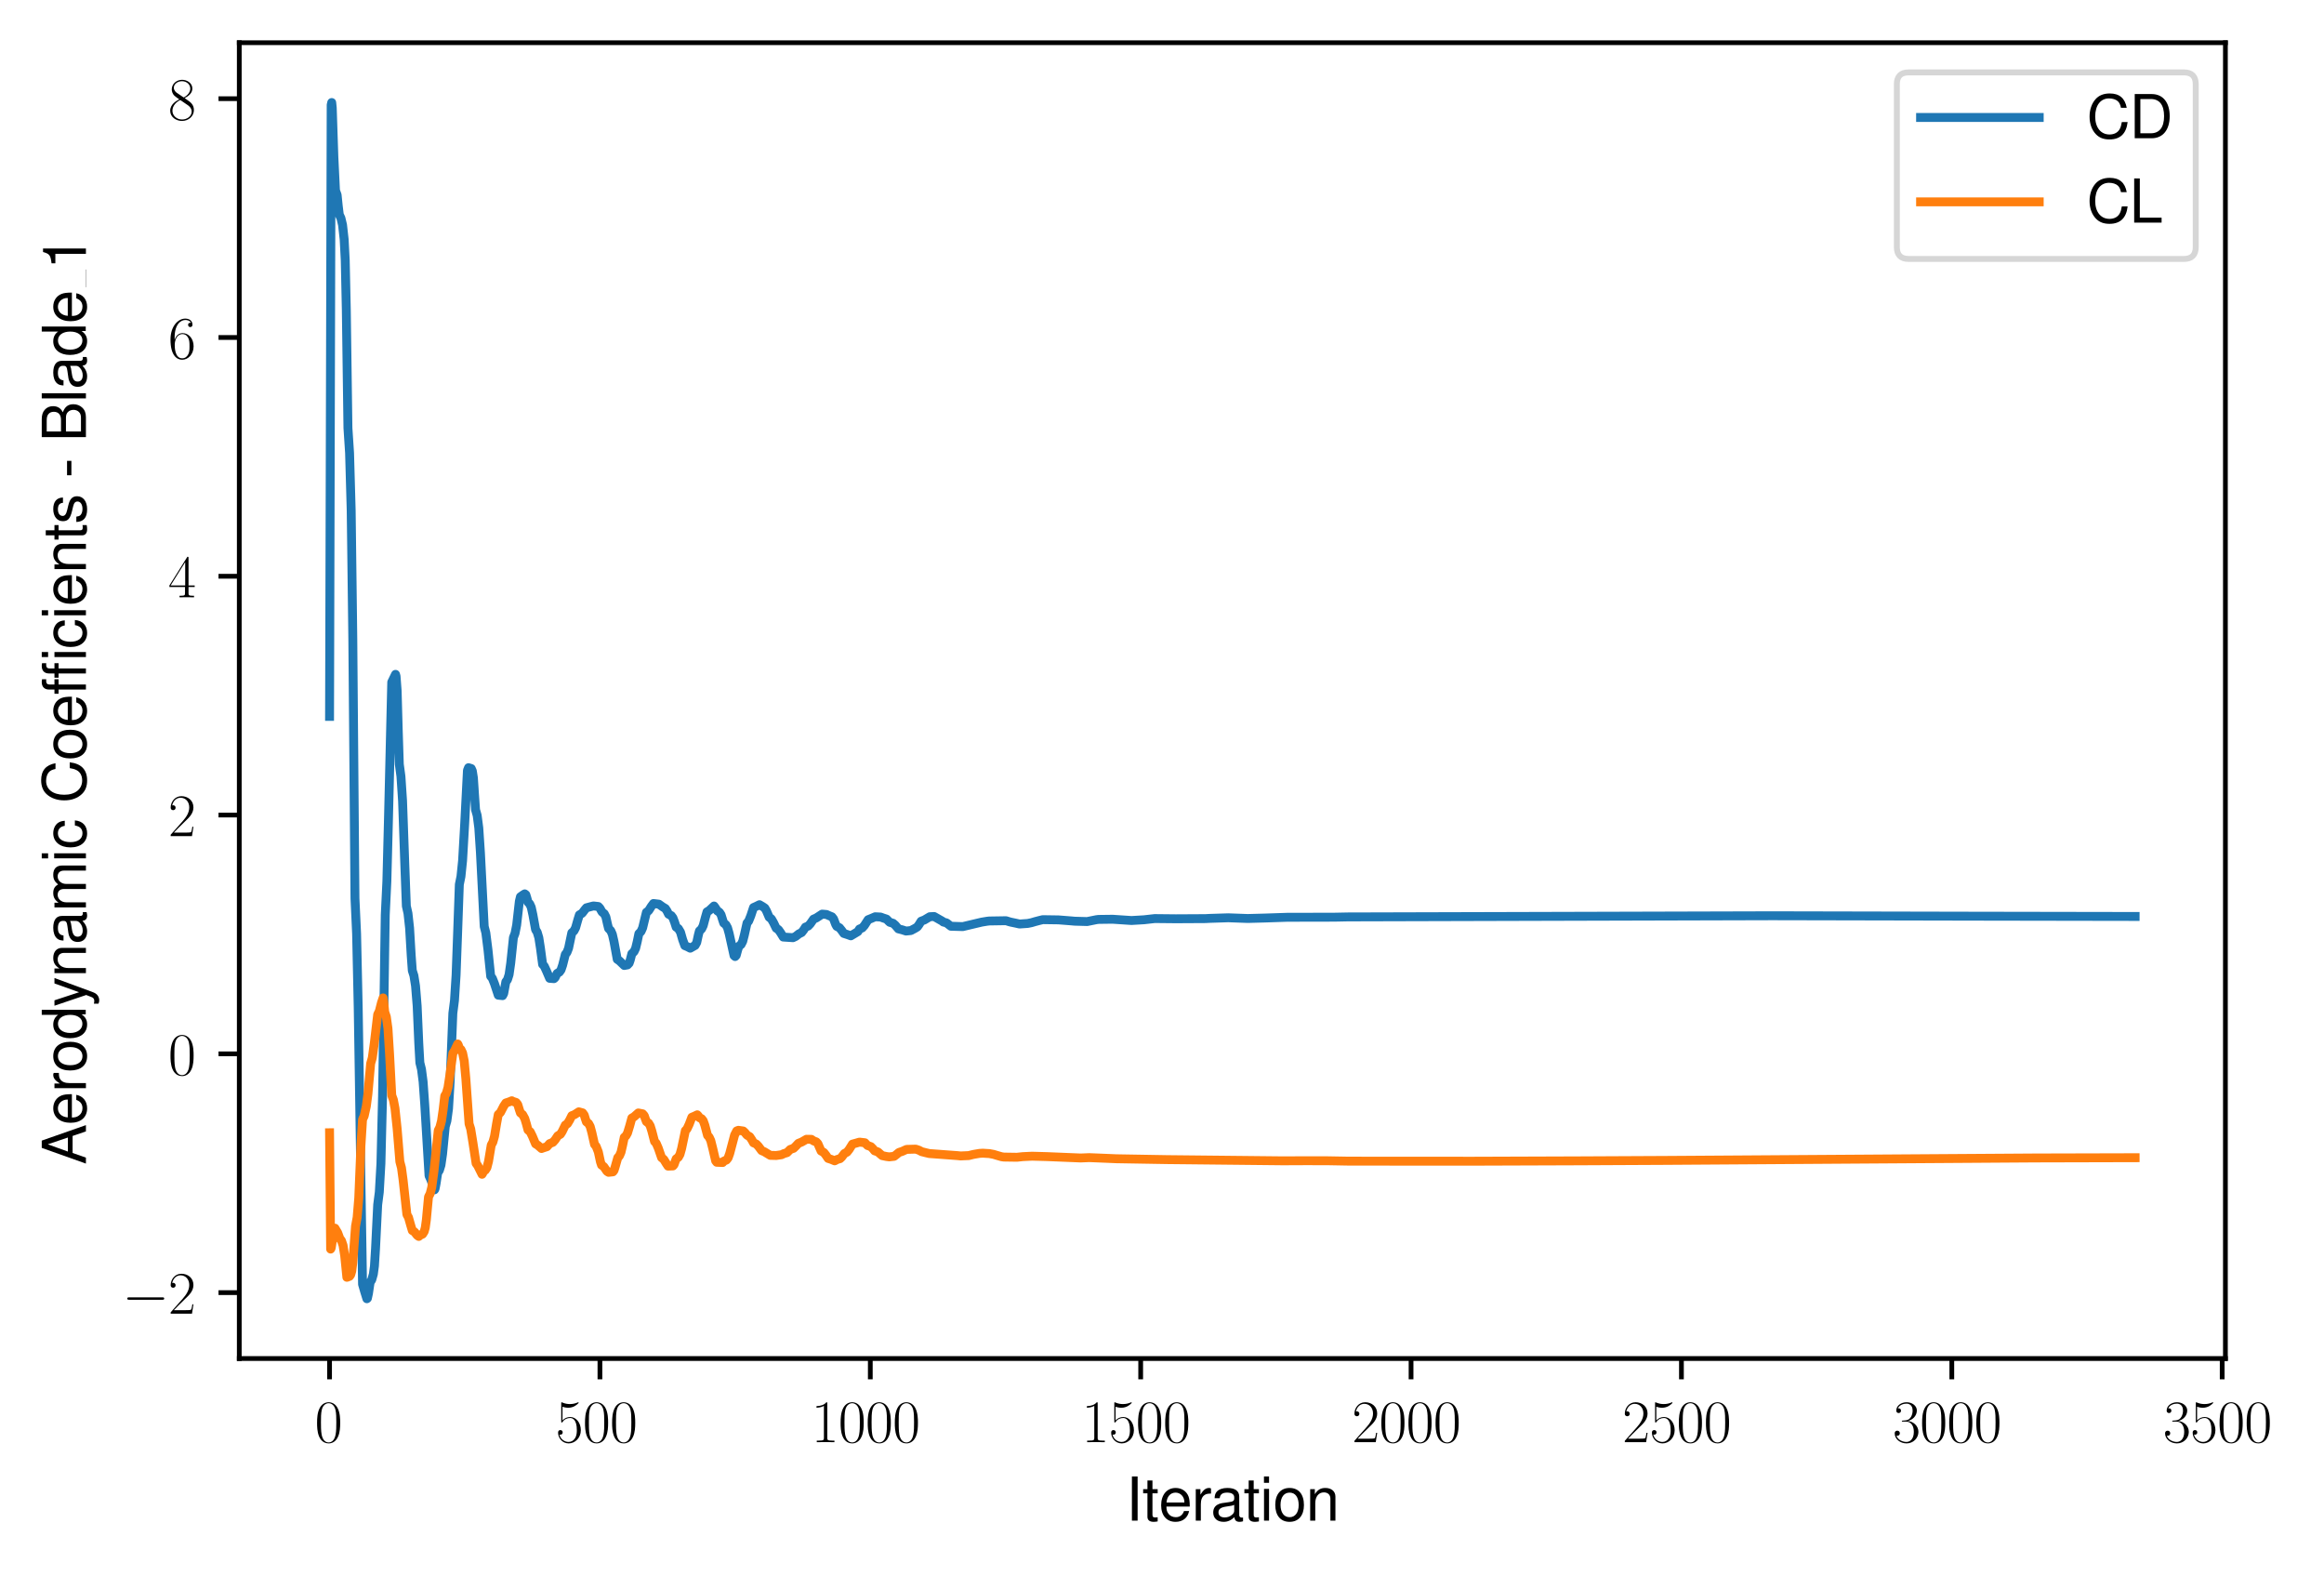 <?xml version="1.0" encoding="utf-8" standalone="no"?>
<!DOCTYPE svg PUBLIC "-//W3C//DTD SVG 1.1//EN"
  "http://www.w3.org/Graphics/SVG/1.1/DTD/svg11.dtd">
<svg xmlns:xlink="http://www.w3.org/1999/xlink" width="391.755pt" height="265.601pt" viewBox="0 0 391.755 265.601" xmlns="http://www.w3.org/2000/svg" version="1.1">
 <defs>
  <style type="text/css">*{stroke-linejoin: round; stroke-linecap: butt}</style>
 </defs>
 <g id="figure_1">
  <g id="patch_1">
   <path d="M 0 265.601 
L 391.755 265.601 
L 391.755 0 
L 0 0 
z
" style="fill: #ffffff"/>
  </g>
  <g id="axes_1">
   <g id="patch_2">
    <path d="M 40.335 228.96 
L 375.135 228.96 
L 375.135 7.2 
L 40.335 7.2 
z
" style="fill: #ffffff"/>
   </g>
   <g id="matplotlib.axis_1">
    <g id="xtick_1">
     <g id="line2d_1">
      <defs>
       <path id="maee34ce529" d="M 0 0 
L 0 3.5 
" style="stroke: #000000; stroke-width: 0.8"/>
      </defs>
      <g>
       <use xlink:href="#maee34ce529" x="55.553" y="228.96" style="stroke: #000000; stroke-width: 0.8"/>
      </g>
     </g>
     <g id="text_1">
      <!-- $\mathdefault{0}$ -->
      <g transform="translate(53.062 243.058) scale(0.1 -0.1)">
       <defs>
        <path id="CMR17-30" d="M 2688 2038 
C 2688 2430 2682 3099 2413 3613 
C 2176 4063 1798 4224 1466 4224 
C 1158 4224 768 4082 525 3620 
C 269 3137 243 2539 243 2038 
C 243 1671 250 1112 448 623 
C 723 -39 1216 -128 1466 -128 
C 1760 -128 2208 -7 2470 604 
C 2662 1048 2688 1568 2688 2038 
z
M 1466 -26 
C 1056 -26 813 328 723 816 
C 653 1196 653 1749 653 2109 
C 653 2604 653 3015 736 3407 
C 858 3954 1216 4121 1466 4121 
C 1728 4121 2067 3947 2189 3420 
C 2272 3054 2278 2623 2278 2109 
C 2278 1691 2278 1176 2202 797 
C 2067 96 1690 -26 1466 -26 
z
" transform="scale(0.016)"/>
       </defs>
       <use xlink:href="#CMR17-30" transform="scale(0.996)"/>
      </g>
     </g>
    </g>
    <g id="xtick_2">
     <g id="line2d_2">
      <g>
       <use xlink:href="#maee34ce529" x="101.13" y="228.96" style="stroke: #000000; stroke-width: 0.8"/>
      </g>
     </g>
     <g id="text_2">
      <!-- $\mathdefault{500}$ -->
      <g transform="translate(93.658 243.058) scale(0.1 -0.1)">
       <defs>
        <path id="CMR17-35" d="M 730 3750 
C 794 3724 1056 3641 1325 3641 
C 1920 3641 2246 3961 2432 4140 
C 2432 4191 2432 4224 2394 4224 
C 2387 4224 2374 4224 2323 4198 
C 2099 4102 1837 4032 1517 4032 
C 1325 4032 1037 4055 723 4191 
C 653 4224 640 4224 634 4224 
C 602 4224 595 4217 595 4090 
L 595 2231 
C 595 2113 595 2080 659 2080 
C 691 2080 704 2093 736 2139 
C 941 2435 1222 2560 1542 2560 
C 1766 2560 2246 2415 2246 1293 
C 2246 1087 2246 716 2054 422 
C 1894 159 1645 25 1370 25 
C 947 25 518 319 403 812 
C 429 806 480 793 506 793 
C 589 793 749 838 749 1036 
C 749 1209 627 1280 506 1280 
C 358 1280 262 1190 262 1011 
C 262 454 704 -128 1382 -128 
C 2042 -128 2669 441 2669 1267 
C 2669 2054 2170 2662 1549 2662 
C 1222 2662 947 2540 730 2304 
L 730 3750 
z
" transform="scale(0.016)"/>
       </defs>
       <use xlink:href="#CMR17-35" transform="scale(0.996)"/>
       <use xlink:href="#CMR17-30" transform="translate(45.69 0) scale(0.996)"/>
       <use xlink:href="#CMR17-30" transform="translate(91.381 0) scale(0.996)"/>
      </g>
     </g>
    </g>
    <g id="xtick_3">
     <g id="line2d_3">
      <g>
       <use xlink:href="#maee34ce529" x="146.707" y="228.96" style="stroke: #000000; stroke-width: 0.8"/>
      </g>
     </g>
     <g id="text_3">
      <!-- $\mathdefault{1000}$ -->
      <g transform="translate(136.744 243.058) scale(0.1 -0.1)">
       <defs>
        <path id="CMR17-31" d="M 1702 4083 
C 1702 4217 1696 4224 1606 4224 
C 1357 3927 979 3833 621 3820 
C 602 3820 570 3820 563 3808 
C 557 3795 557 3782 557 3648 
C 755 3648 1088 3686 1344 3839 
L 1344 467 
C 1344 243 1331 166 781 166 
L 589 166 
L 589 0 
C 896 6 1216 12 1523 12 
C 1830 12 2150 6 2458 0 
L 2458 166 
L 2266 166 
C 1715 166 1702 236 1702 467 
L 1702 4083 
z
" transform="scale(0.016)"/>
       </defs>
       <use xlink:href="#CMR17-31" transform="scale(0.996)"/>
       <use xlink:href="#CMR17-30" transform="translate(45.69 0) scale(0.996)"/>
       <use xlink:href="#CMR17-30" transform="translate(91.381 0) scale(0.996)"/>
       <use xlink:href="#CMR17-30" transform="translate(137.071 0) scale(0.996)"/>
      </g>
     </g>
    </g>
    <g id="xtick_4">
     <g id="line2d_4">
      <g>
       <use xlink:href="#maee34ce529" x="192.284" y="228.96" style="stroke: #000000; stroke-width: 0.8"/>
      </g>
     </g>
     <g id="text_4">
      <!-- $\mathdefault{1500}$ -->
      <g transform="translate(182.321 243.058) scale(0.1 -0.1)">
       <use xlink:href="#CMR17-31" transform="scale(0.996)"/>
       <use xlink:href="#CMR17-35" transform="translate(45.69 0) scale(0.996)"/>
       <use xlink:href="#CMR17-30" transform="translate(91.381 0) scale(0.996)"/>
       <use xlink:href="#CMR17-30" transform="translate(137.071 0) scale(0.996)"/>
      </g>
     </g>
    </g>
    <g id="xtick_5">
     <g id="line2d_5">
      <g>
       <use xlink:href="#maee34ce529" x="237.861" y="228.96" style="stroke: #000000; stroke-width: 0.8"/>
      </g>
     </g>
     <g id="text_5">
      <!-- $\mathdefault{2000}$ -->
      <g transform="translate(227.899 243.058) scale(0.1 -0.1)">
       <defs>
        <path id="CMR17-32" d="M 2669 990 
L 2554 990 
C 2490 537 2438 460 2413 422 
C 2381 371 1920 371 1830 371 
L 602 371 
C 832 620 1280 1073 1824 1596 
C 2214 1966 2669 2400 2669 3033 
C 2669 3788 2067 4224 1395 4224 
C 691 4224 262 3603 262 3027 
C 262 2777 448 2745 525 2745 
C 589 2745 781 2783 781 3007 
C 781 3206 614 3264 525 3264 
C 486 3264 448 3257 422 3244 
C 544 3788 915 4057 1306 4057 
C 1862 4057 2227 3616 2227 3033 
C 2227 2477 1901 1998 1536 1583 
L 262 147 
L 262 0 
L 2515 0 
L 2669 990 
z
" transform="scale(0.016)"/>
       </defs>
       <use xlink:href="#CMR17-32" transform="scale(0.996)"/>
       <use xlink:href="#CMR17-30" transform="translate(45.69 0) scale(0.996)"/>
       <use xlink:href="#CMR17-30" transform="translate(91.381 0) scale(0.996)"/>
       <use xlink:href="#CMR17-30" transform="translate(137.071 0) scale(0.996)"/>
      </g>
     </g>
    </g>
    <g id="xtick_6">
     <g id="line2d_6">
      <g>
       <use xlink:href="#maee34ce529" x="283.438" y="228.96" style="stroke: #000000; stroke-width: 0.8"/>
      </g>
     </g>
     <g id="text_6">
      <!-- $\mathdefault{2500}$ -->
      <g transform="translate(273.476 243.058) scale(0.1 -0.1)">
       <use xlink:href="#CMR17-32" transform="scale(0.996)"/>
       <use xlink:href="#CMR17-35" transform="translate(45.69 0) scale(0.996)"/>
       <use xlink:href="#CMR17-30" transform="translate(91.381 0) scale(0.996)"/>
       <use xlink:href="#CMR17-30" transform="translate(137.071 0) scale(0.996)"/>
      </g>
     </g>
    </g>
    <g id="xtick_7">
     <g id="line2d_7">
      <g>
       <use xlink:href="#maee34ce529" x="329.015" y="228.96" style="stroke: #000000; stroke-width: 0.8"/>
      </g>
     </g>
     <g id="text_7">
      <!-- $\mathdefault{3000}$ -->
      <g transform="translate(319.053 243.058) scale(0.1 -0.1)">
       <defs>
        <path id="CMR17-33" d="M 1414 2176 
C 1984 2176 2234 1673 2234 1094 
C 2234 322 1824 25 1453 25 
C 1114 25 563 193 390 691 
C 422 678 454 678 486 678 
C 640 678 755 780 755 947 
C 755 1132 614 1216 486 1216 
C 378 1216 211 1164 211 927 
C 211 335 787 -128 1466 -128 
C 2176 -128 2720 432 2720 1087 
C 2720 1718 2208 2176 1600 2246 
C 2086 2347 2554 2776 2554 3353 
C 2554 3856 2048 4224 1472 4224 
C 890 4224 378 3862 378 3347 
C 378 3123 544 3084 627 3084 
C 762 3084 877 3167 877 3334 
C 877 3500 762 3584 627 3584 
C 602 3584 570 3584 544 3571 
C 730 3999 1235 4076 1459 4076 
C 1683 4076 2106 3966 2106 3347 
C 2106 3167 2080 2851 1862 2574 
C 1670 2329 1453 2316 1242 2297 
C 1210 2297 1062 2284 1037 2284 
C 992 2278 966 2272 966 2227 
C 966 2182 973 2176 1101 2176 
L 1414 2176 
z
" transform="scale(0.016)"/>
       </defs>
       <use xlink:href="#CMR17-33" transform="scale(0.996)"/>
       <use xlink:href="#CMR17-30" transform="translate(45.69 0) scale(0.996)"/>
       <use xlink:href="#CMR17-30" transform="translate(91.381 0) scale(0.996)"/>
       <use xlink:href="#CMR17-30" transform="translate(137.071 0) scale(0.996)"/>
      </g>
     </g>
    </g>
    <g id="xtick_8">
     <g id="line2d_8">
      <g>
       <use xlink:href="#maee34ce529" x="374.592" y="228.96" style="stroke: #000000; stroke-width: 0.8"/>
      </g>
     </g>
     <g id="text_8">
      <!-- $\mathdefault{3500}$ -->
      <g transform="translate(364.63 243.058) scale(0.1 -0.1)">
       <use xlink:href="#CMR17-33" transform="scale(0.996)"/>
       <use xlink:href="#CMR17-35" transform="translate(45.69 0) scale(0.996)"/>
       <use xlink:href="#CMR17-30" transform="translate(91.381 0) scale(0.996)"/>
       <use xlink:href="#CMR17-30" transform="translate(137.071 0) scale(0.996)"/>
      </g>
     </g>
    </g>
    <g id="text_9">
     <!-- Iteration -->
     <g transform="translate(189.787 256.279) scale(0.1 -0.1)">
      <defs>
       <path id="NimbusSanL-Regu-49" d="M 1242 4672 
L 640 4672 
L 640 0 
L 1242 0 
L 1242 4672 
z
" transform="scale(0.016)"/>
       <path id="NimbusSanL-Regu-74" d="M 1626 3328 
L 1075 3328 
L 1075 4249 
L 544 4249 
L 544 3328 
L 90 3328 
L 90 2892 
L 544 2892 
L 544 402 
C 544 64 774 -128 1190 -128 
C 1318 -128 1446 -116 1626 -84 
L 1626 364 
C 1555 345 1472 339 1370 339 
C 1139 339 1075 402 1075 634 
L 1075 2892 
L 1626 2892 
L 1626 3328 
z
" transform="scale(0.016)"/>
       <path id="NimbusSanL-Regu-65" d="M 3283 1484 
C 3283 1998 3245 2311 3149 2565 
C 2931 3123 2419 3456 1792 3456 
C 858 3456 256 2734 256 1619 
C 256 545 838 -128 1779 -128 
C 2547 -128 3078 307 3213 1018 
L 2675 1018 
C 2528 588 2227 364 1798 364 
C 1459 364 1171 514 992 787 
C 864 974 819 1161 813 1484 
L 3283 1484 
z
M 826 1920 
C 870 2552 1248 2963 1786 2963 
C 2310 2963 2714 2519 2714 1959 
C 2714 1946 2714 1933 2707 1920 
L 826 1920 
z
" transform="scale(0.016)"/>
       <path id="NimbusSanL-Regu-72" d="M 442 3328 
L 442 0 
L 979 0 
L 979 1727 
C 979 2203 1101 2514 1357 2698 
C 1523 2819 1683 2857 2054 2863 
L 2054 3404 
C 1965 3449 1920 3456 1850 3456 
C 1504 3456 1242 3251 934 2750 
L 934 3328 
L 442 3328 
z
" transform="scale(0.016)"/>
       <path id="NimbusSanL-Regu-61" d="M 3424 332 
C 3366 320 3341 320 3309 320 
C 3123 320 3021 415 3021 581 
L 3021 2542 
C 3021 3135 2586 3456 1760 3456 
C 1274 3456 870 3315 646 3065 
C 493 2893 429 2702 416 2370 
L 954 2370 
C 998 2778 1242 2963 1741 2963 
C 2221 2963 2490 2784 2490 2466 
L 2490 2326 
C 2490 2103 2355 2007 1933 1956 
C 1178 1861 1062 1835 858 1753 
C 467 1593 269 1294 269 861 
C 269 256 691 -128 1370 -128 
C 1792 -128 2131 19 2509 364 
C 2547 25 2714 -128 3059 -128 
C 3168 -128 3251 -116 3424 -71 
L 3424 332 
z
M 2490 1071 
C 2490 893 2438 785 2278 638 
C 2061 441 1798 339 1485 339 
C 1069 339 826 536 826 874 
C 826 1224 1062 1402 1632 1485 
C 2195 1562 2310 1587 2490 1670 
L 2490 1071 
z
" transform="scale(0.016)"/>
       <path id="NimbusSanL-Regu-69" d="M 960 3358 
L 429 3358 
L 429 0 
L 960 0 
L 960 3358 
z
M 960 4672 
L 422 4672 
L 422 3999 
L 960 3999 
L 960 4672 
z
" transform="scale(0.016)"/>
       <path id="NimbusSanL-Regu-6f" d="M 1741 3456 
C 800 3456 230 2784 230 1663 
C 230 543 794 -128 1747 -128 
C 2688 -128 3264 543 3264 1638 
C 3264 2791 2707 3456 1741 3456 
z
M 1747 2963 
C 2349 2963 2707 2472 2707 1644 
C 2707 861 2336 364 1747 364 
C 1152 364 787 855 787 1663 
C 787 2466 1152 2963 1747 2963 
z
" transform="scale(0.016)"/>
       <path id="NimbusSanL-Regu-6e" d="M 448 3328 
L 448 0 
L 986 0 
L 986 1835 
C 986 2539 1344 2988 1894 2988 
C 2317 2988 2586 2732 2586 2328 
L 2586 0 
L 3117 0 
L 3117 2539 
C 3117 3097 2701 3456 2054 3456 
C 1555 3456 1235 3263 941 2796 
L 941 3328 
L 448 3328 
z
" transform="scale(0.016)"/>
      </defs>
      <use xlink:href="#NimbusSanL-Regu-49" transform="scale(0.996)"/>
      <use xlink:href="#NimbusSanL-Regu-74" transform="translate(27.695 0) scale(0.996)"/>
      <use xlink:href="#NimbusSanL-Regu-65" transform="translate(55.39 0) scale(0.996)"/>
      <use xlink:href="#NimbusSanL-Regu-72" transform="translate(110.782 0) scale(0.996)"/>
      <use xlink:href="#NimbusSanL-Regu-61" transform="translate(142.961 0) scale(0.996)"/>
      <use xlink:href="#NimbusSanL-Regu-74" transform="translate(198.353 0) scale(0.996)"/>
      <use xlink:href="#NimbusSanL-Regu-69" transform="translate(226.048 0) scale(0.996)"/>
      <use xlink:href="#NimbusSanL-Regu-6f" transform="translate(248.165 0) scale(0.996)"/>
      <use xlink:href="#NimbusSanL-Regu-6e" transform="translate(303.556 0) scale(0.996)"/>
     </g>
    </g>
   </g>
   <g id="matplotlib.axis_2">
    <g id="ytick_1">
     <g id="line2d_9">
      <defs>
       <path id="m5364536041" d="M 0 0 
L -3.5 0 
" style="stroke: #000000; stroke-width: 0.8"/>
      </defs>
      <g>
       <use xlink:href="#m5364536041" x="40.335" y="217.852" style="stroke: #000000; stroke-width: 0.8"/>
      </g>
     </g>
     <g id="text_10">
      <!-- $\mathdefault{−2}$ -->
      <g transform="translate(20.605 221.401) scale(0.1 -0.1)">
       <defs>
        <path id="CMSY10-0" d="M 4218 1472 
C 4326 1472 4442 1472 4442 1600 
C 4442 1728 4326 1728 4218 1728 
L 755 1728 
C 646 1728 531 1728 531 1600 
C 531 1472 646 1472 755 1472 
L 4218 1472 
z
" transform="scale(0.016)"/>
       </defs>
       <use xlink:href="#CMSY10-0" transform="scale(0.996)"/>
       <use xlink:href="#CMR17-32" transform="translate(77.487 0) scale(0.996)"/>
      </g>
     </g>
    </g>
    <g id="ytick_2">
     <g id="line2d_10">
      <g>
       <use xlink:href="#m5364536041" x="40.335" y="177.608" style="stroke: #000000; stroke-width: 0.8"/>
      </g>
     </g>
     <g id="text_11">
      <!-- $\mathdefault{0}$ -->
      <g transform="translate(28.353 181.157) scale(0.1 -0.1)">
       <use xlink:href="#CMR17-30" transform="scale(0.996)"/>
      </g>
     </g>
    </g>
    <g id="ytick_3">
     <g id="line2d_11">
      <g>
       <use xlink:href="#m5364536041" x="40.335" y="137.364" style="stroke: #000000; stroke-width: 0.8"/>
      </g>
     </g>
     <g id="text_12">
      <!-- $\mathdefault{2}$ -->
      <g transform="translate(28.353 140.913) scale(0.1 -0.1)">
       <use xlink:href="#CMR17-32" transform="scale(0.996)"/>
      </g>
     </g>
    </g>
    <g id="ytick_4">
     <g id="line2d_12">
      <g>
       <use xlink:href="#m5364536041" x="40.335" y="97.12" style="stroke: #000000; stroke-width: 0.8"/>
      </g>
     </g>
     <g id="text_13">
      <!-- $\mathdefault{4}$ -->
      <g transform="translate(28.353 100.669) scale(0.1 -0.1)">
       <defs>
        <path id="CMR17-34" d="M 2150 4147 
C 2150 4281 2144 4288 2029 4288 
L 128 1254 
L 128 1088 
L 1779 1088 
L 1779 460 
C 1779 230 1766 166 1318 166 
L 1197 166 
L 1197 0 
C 1402 12 1747 12 1965 12 
C 2182 12 2528 12 2733 0 
L 2733 166 
L 2611 166 
C 2163 166 2150 230 2150 460 
L 2150 1088 
L 2803 1088 
L 2803 1254 
L 2150 1254 
L 2150 4147 
z
M 1798 3723 
L 1798 1254 
L 256 1254 
L 1798 3723 
z
" transform="scale(0.016)"/>
       </defs>
       <use xlink:href="#CMR17-34" transform="scale(0.996)"/>
      </g>
     </g>
    </g>
    <g id="ytick_5">
     <g id="line2d_13">
      <g>
       <use xlink:href="#m5364536041" x="40.335" y="56.875" style="stroke: #000000; stroke-width: 0.8"/>
      </g>
     </g>
     <g id="text_14">
      <!-- $\mathdefault{6}$ -->
      <g transform="translate(28.353 60.425) scale(0.1 -0.1)">
       <defs>
        <path id="CMR17-36" d="M 678 2198 
C 678 3712 1395 4076 1811 4076 
C 1946 4076 2272 4049 2400 3782 
C 2298 3782 2106 3782 2106 3558 
C 2106 3385 2246 3328 2336 3328 
C 2394 3328 2566 3353 2566 3571 
C 2566 3987 2246 4224 1805 4224 
C 1043 4224 243 3411 243 2011 
C 243 257 966 -128 1478 -128 
C 2099 -128 2688 431 2688 1295 
C 2688 2101 2170 2688 1517 2688 
C 1126 2688 838 2430 678 1979 
L 678 2198 
z
M 1478 25 
C 691 25 691 1212 691 1450 
C 691 1914 909 2585 1504 2585 
C 1613 2585 1926 2585 2138 2140 
C 2253 1889 2253 1624 2253 1302 
C 2253 954 2253 696 2118 438 
C 1978 173 1773 25 1478 25 
z
" transform="scale(0.016)"/>
       </defs>
       <use xlink:href="#CMR17-36" transform="scale(0.996)"/>
      </g>
     </g>
    </g>
    <g id="ytick_6">
     <g id="line2d_14">
      <g>
       <use xlink:href="#m5364536041" x="40.335" y="16.631" style="stroke: #000000; stroke-width: 0.8"/>
      </g>
     </g>
     <g id="text_15">
      <!-- $\mathdefault{8}$ -->
      <g transform="translate(28.353 20.18) scale(0.1 -0.1)">
       <defs>
        <path id="CMR17-38" d="M 1741 2289 
C 2144 2494 2554 2803 2554 3298 
C 2554 3884 1990 4224 1472 4224 
C 890 4224 378 3800 378 3215 
C 378 3054 416 2777 666 2533 
C 730 2469 998 2276 1171 2154 
C 883 2006 211 1652 211 945 
C 211 282 838 -128 1459 -128 
C 2144 -128 2720 366 2720 1022 
C 2720 1607 2330 1877 2074 2051 
L 1741 2289 
z
M 902 2855 
C 851 2887 595 3086 595 3388 
C 595 3781 998 4076 1459 4076 
C 1965 4076 2336 3716 2336 3298 
C 2336 2700 1670 2359 1638 2359 
C 1632 2359 1626 2359 1574 2398 
L 902 2855 
z
M 2080 1536 
C 2176 1466 2483 1253 2483 861 
C 2483 385 2010 25 1472 25 
C 890 25 448 443 448 951 
C 448 1459 838 1884 1280 2083 
L 2080 1536 
z
" transform="scale(0.016)"/>
       </defs>
       <use xlink:href="#CMR17-38" transform="scale(0.996)"/>
      </g>
     </g>
    </g>
    <g id="text_16">
     <!-- Aerodynamic Coefficients - Blade_1 -->
     <g transform="translate(14.483 196.281) rotate(-90) scale(0.1 -0.1)">
      <defs>
       <path id="NimbusSanL-Regu-41" d="M 3034 1408 
L 3514 0 
L 4179 0 
L 2541 4672 
L 1773 4672 
L 109 0 
L 742 0 
L 1235 1408 
L 3034 1408 
z
M 2867 1907 
L 1382 1907 
L 2150 4032 
L 2867 1907 
z
" transform="scale(0.016)"/>
       <path id="NimbusSanL-Regu-64" d="M 3168 4672 
L 2637 4672 
L 2637 2937 
C 2413 3276 2054 3456 1606 3456 
C 736 3456 166 2759 166 1695 
C 166 568 723 -128 1626 -128 
C 2086 -128 2406 44 2694 460 
L 2694 19 
L 3168 19 
L 3168 4672 
z
M 1696 2956 
C 2272 2956 2637 2447 2637 1651 
C 2637 880 2266 371 1702 371 
C 1114 371 723 887 723 1663 
C 723 2440 1114 2956 1696 2956 
z
" transform="scale(0.016)"/>
       <path id="NimbusSanL-Regu-79" d="M 2483 3328 
L 1555 724 
L 698 3328 
L 128 3328 
L 1261 -29 
L 1056 -558 
C 973 -794 851 -884 627 -884 
C 550 -884 461 -871 346 -845 
L 346 -1325 
C 454 -1383 563 -1408 704 -1408 
C 877 -1408 1062 -1351 1203 -1248 
C 1370 -1127 1466 -986 1568 -718 
L 3059 3328 
L 2483 3328 
z
" transform="scale(0.016)"/>
       <path id="NimbusSanL-Regu-6d" d="M 448 3328 
L 448 0 
L 986 0 
L 986 2089 
C 986 2597 1338 2988 1773 2988 
C 2170 2988 2394 2744 2394 2315 
L 2394 0 
L 2931 0 
L 2931 2109 
C 2931 2597 3283 2988 3718 2988 
C 4109 2988 4339 2738 4339 2315 
L 4339 0 
L 4877 0 
L 4877 2520 
C 4877 3123 4531 3456 3904 3456 
C 3456 3456 3187 3321 2874 2943 
C 2675 3302 2406 3456 1971 3456 
C 1523 3456 1229 3289 941 2886 
L 941 3328 
L 448 3328 
z
" transform="scale(0.016)"/>
       <path id="NimbusSanL-Regu-63" d="M 3014 2237 
C 2989 2561 2918 2771 2790 2956 
C 2560 3270 2157 3456 1690 3456 
C 787 3456 198 2740 198 1632 
C 198 555 774 -128 1683 -128 
C 2483 -128 2989 352 3053 1167 
L 2515 1167 
C 2426 632 2150 364 1696 364 
C 1107 364 755 842 755 1632 
C 755 2466 1101 2963 1683 2963 
C 2131 2963 2413 2701 2477 2237 
L 3014 2237 
z
" transform="scale(0.016)"/>
       <path id="NimbusSanL-Regu-43" d="M 4237 3219 
C 4051 4236 3462 4736 2438 4736 
C 1811 4736 1306 4537 960 4154 
C 538 3696 307 3035 307 2284 
C 307 1522 544 867 986 415 
C 1344 44 1805 -128 2413 -128 
C 3552 -128 4192 485 4333 1712 
L 3718 1712 
C 3667 1394 3603 1178 3507 994 
C 3315 612 2918 396 2419 396 
C 1491 396 902 1134 902 2291 
C 902 3480 1466 4211 2368 4211 
C 2746 4211 3098 4096 3290 3918 
C 3462 3759 3558 3562 3629 3219 
L 4237 3219 
z
" transform="scale(0.016)"/>
       <path id="NimbusSanL-Regu-66" d="M 1651 3328 
L 1094 3328 
L 1094 3860 
C 1094 4087 1222 4204 1466 4204 
C 1510 4204 1530 4204 1651 4198 
L 1651 4639 
C 1530 4665 1459 4672 1350 4672 
C 858 4672 563 4390 563 3905 
L 563 3328 
L 115 3328 
L 115 2892 
L 563 2892 
L 563 0 
L 1094 0 
L 1094 2892 
L 1651 2892 
L 1651 3328 
z
" transform="scale(0.016)"/>
       <path id="NimbusSanL-Regu-2" d="M 1613 3328 
L 1056 3328 
L 1056 3860 
C 1056 4087 1184 4204 1427 4204 
C 1472 4204 1491 4204 1613 4198 
L 1613 4639 
C 1491 4665 1421 4672 1312 4672 
C 819 4672 525 4390 525 3905 
L 525 3328 
L 77 3328 
L 77 2892 
L 525 2892 
L 525 0 
L 1056 0 
L 1056 2892 
L 1613 2892 
L 1613 3328 
z
M 2790 3328 
L 2259 3328 
L 2259 0 
L 2790 0 
L 2790 3328 
z
M 2790 4672 
L 2259 4672 
L 2259 3999 
L 2790 3999 
L 2790 4672 
z
" transform="scale(0.016)"/>
       <path id="NimbusSanL-Regu-73" d="M 2803 2428 
C 2797 3084 2362 3456 1587 3456 
C 806 3456 301 3052 301 2434 
C 301 1912 570 1663 1363 1472 
L 1862 1351 
C 2234 1262 2381 1129 2381 887 
C 2381 574 2067 364 1600 364 
C 1312 364 1069 447 934 587 
C 851 683 813 778 781 1014 
L 218 1014 
C 243 243 678 -128 1555 -128 
C 2400 -128 2938 288 2938 931 
C 2938 1428 2656 1702 1990 1861 
L 1478 1982 
C 1043 2084 858 2224 858 2459 
C 858 2765 1133 2963 1568 2963 
C 1997 2963 2227 2778 2240 2428 
L 2803 2428 
z
" transform="scale(0.016)"/>
       <path id="NimbusSanL-Regu-2d" d="M 1818 1996 
L 294 1996 
L 294 1536 
L 1818 1536 
L 1818 1996 
z
" transform="scale(0.016)"/>
       <path id="NimbusSanL-Regu-42" d="M 506 0 
L 2611 0 
C 3053 0 3379 121 3629 390 
C 3859 632 3987 961 3987 1321 
C 3987 1878 3731 2214 3136 2444 
C 3558 2643 3782 2994 3782 3476 
C 3782 3821 3654 4127 3411 4345 
C 3168 4569 2848 4672 2400 4672 
L 506 4672 
L 506 0 
z
M 1101 2636 
L 1101 4147 
L 2253 4147 
C 2586 4147 2771 4101 2931 3977 
C 3098 3847 3187 3652 3187 3391 
C 3187 3138 3098 2936 2931 2806 
C 2771 2682 2586 2636 2253 2636 
L 1101 2636 
z
M 1101 524 
L 1101 2112 
L 2554 2112 
C 2842 2112 3034 2042 3174 1890 
C 3315 1745 3392 1542 3392 1315 
C 3392 1093 3315 891 3174 746 
C 3034 594 2842 524 2554 524 
L 1101 524 
z
" transform="scale(0.016)"/>
       <path id="NimbusSanL-Regu-6c" d="M 973 4672 
L 435 4672 
L 435 0 
L 973 0 
L 973 4672 
z
" transform="scale(0.016)"/>
       <path id="NimbusSanL-Regu-31" d="M 1658 3232 
L 1658 0 
L 2221 0 
L 2221 4537 
L 1850 4537 
C 1651 3840 1523 3744 653 3635 
L 653 3232 
L 1658 3232 
z
" transform="scale(0.016)"/>
      </defs>
      <use xlink:href="#NimbusSanL-Regu-41" transform="scale(0.996)"/>
      <use xlink:href="#NimbusSanL-Regu-65" transform="translate(66.45 0) scale(0.996)"/>
      <use xlink:href="#NimbusSanL-Regu-72" transform="translate(121.842 0) scale(0.996)"/>
      <use xlink:href="#NimbusSanL-Regu-6f" transform="translate(155.017 0) scale(0.996)"/>
      <use xlink:href="#NimbusSanL-Regu-64" transform="translate(210.409 0) scale(0.996)"/>
      <use xlink:href="#NimbusSanL-Regu-79" transform="translate(265.8 0) scale(0.996)"/>
      <use xlink:href="#NimbusSanL-Regu-6e" transform="translate(315.613 0) scale(0.996)"/>
      <use xlink:href="#NimbusSanL-Regu-61" transform="translate(371.005 0) scale(0.996)"/>
      <use xlink:href="#NimbusSanL-Regu-6d" transform="translate(426.397 0) scale(0.996)"/>
      <use xlink:href="#NimbusSanL-Regu-69" transform="translate(509.385 0) scale(0.996)"/>
      <use xlink:href="#NimbusSanL-Regu-63" transform="translate(531.502 0) scale(0.996)"/>
      <use xlink:href="#NimbusSanL-Regu-43" transform="translate(609.01 0) scale(0.996)"/>
      <use xlink:href="#NimbusSanL-Regu-6f" transform="translate(680.94 0) scale(0.996)"/>
      <use xlink:href="#NimbusSanL-Regu-65" transform="translate(736.332 0) scale(0.996)"/>
      <use xlink:href="#NimbusSanL-Regu-66" transform="translate(791.724 0) scale(0.996)"/>
      <use xlink:href="#NimbusSanL-Regu-2" transform="translate(819.419 0) scale(0.996)"/>
      <use xlink:href="#NimbusSanL-Regu-63" transform="translate(869.232 0) scale(0.996)"/>
      <use xlink:href="#NimbusSanL-Regu-69" transform="translate(919.045 0) scale(0.996)"/>
      <use xlink:href="#NimbusSanL-Regu-65" transform="translate(941.162 0) scale(0.996)"/>
      <use xlink:href="#NimbusSanL-Regu-6e" transform="translate(996.554 0) scale(0.996)"/>
      <use xlink:href="#NimbusSanL-Regu-74" transform="translate(1051.945 0) scale(0.996)"/>
      <use xlink:href="#NimbusSanL-Regu-73" transform="translate(1079.641 0) scale(0.996)"/>
      <use xlink:href="#NimbusSanL-Regu-2d" transform="translate(1157.149 0) scale(0.996)"/>
      <use xlink:href="#NimbusSanL-Regu-42" transform="translate(1218.019 0) scale(0.996)"/>
      <use xlink:href="#NimbusSanL-Regu-6c" transform="translate(1284.469 0) scale(0.996)"/>
      <use xlink:href="#NimbusSanL-Regu-61" transform="translate(1306.586 0) scale(0.996)"/>
      <use xlink:href="#NimbusSanL-Regu-64" transform="translate(1361.978 0) scale(0.996)"/>
      <use xlink:href="#NimbusSanL-Regu-65" transform="translate(1417.37 0) scale(0.996)"/>
      <use xlink:href="#NimbusSanL-Regu-31" transform="translate(1508.627 0) scale(0.996)"/>
      <path d="M 1478.739 0 
L 1508.627 0 
L 1508.627 0.399 
L 1478.739 0.399 
L 1478.739 0 
z
"/>
     </g>
    </g>
   </g>
   <g id="line2d_15">
    <path d="M 55.553 120.735 
L 55.826 17.674 
L 55.918 17.28 
L 56.009 18.188 
L 56.282 26.471 
L 56.556 32.11 
L 56.829 32.859 
L 57.011 34.656 
L 57.194 36.175 
L 57.467 36.753 
L 57.741 37.9 
L 58.014 40.338 
L 58.196 43.859 
L 58.379 52.286 
L 58.652 72.136 
L 58.926 76.339 
L 59.199 86.028 
L 59.473 107.725 
L 59.837 151.395 
L 60.111 157.381 
L 60.384 169.885 
L 61.113 216.444 
L 61.478 217.703 
L 61.843 218.88 
L 61.934 218.804 
L 62.116 217.969 
L 62.389 216.116 
L 62.663 215.693 
L 62.936 214.728 
L 63.119 213.369 
L 63.301 210.471 
L 63.666 203.038 
L 63.939 200.908 
L 64.213 196.085 
L 64.486 184.77 
L 64.942 154.204 
L 65.215 148.534 
L 65.489 137.821 
L 66.036 114.969 
L 66.674 113.653 
L 66.765 113.973 
L 66.947 116.427 
L 67.13 123.06 
L 67.312 128.803 
L 67.585 130.837 
L 67.859 134.966 
L 68.223 145.301 
L 68.497 152.703 
L 68.77 153.916 
L 69.044 156.397 
L 69.317 161.038 
L 69.5 163.57 
L 69.773 164.43 
L 70.046 166.158 
L 70.32 169.539 
L 70.593 175.826 
L 70.776 179.103 
L 71.049 180.198 
L 71.323 182.313 
L 71.596 186.12 
L 72.325 198.153 
L 72.599 198.742 
L 73.237 200.523 
L 73.328 200.389 
L 73.51 199.457 
L 73.784 197.647 
L 74.057 197.258 
L 74.331 196.364 
L 74.604 194.476 
L 75.06 189.83 
L 75.333 188.896 
L 75.607 186.839 
L 75.88 182.309 
L 76.336 170.772 
L 76.61 168.618 
L 76.883 164.322 
L 77.156 156.8 
L 77.43 149.066 
L 77.703 147.722 
L 77.977 145.053 
L 78.341 138.692 
L 78.797 129.836 
L 78.98 129.383 
L 79.435 129.523 
L 79.618 129.929 
L 79.8 131.079 
L 79.982 133.834 
L 80.165 136.48 
L 80.438 137.435 
L 80.711 139.538 
L 80.985 143.696 
L 81.623 156.143 
L 81.896 157.207 
L 82.261 160.105 
L 82.717 164.536 
L 82.99 164.865 
L 83.355 165.785 
L 83.993 167.722 
L 84.722 167.799 
L 84.905 167.452 
L 85.087 166.484 
L 85.269 165.476 
L 85.543 165.109 
L 85.816 164.252 
L 86.09 162.328 
L 86.545 158.019 
L 86.819 157.296 
L 87.092 155.902 
L 87.548 151.884 
L 87.73 151.139 
L 88.186 150.813 
L 88.46 150.649 
L 88.642 150.79 
L 88.824 151.378 
L 89.007 152.057 
L 89.28 152.312 
L 89.553 152.914 
L 89.827 154.163 
L 90.283 156.671 
L 90.556 157.113 
L 90.83 158.038 
L 91.103 159.795 
L 91.468 162.531 
L 91.741 162.818 
L 92.106 163.602 
L 92.653 164.878 
L 93.382 164.933 
L 93.564 164.774 
L 93.747 164.391 
L 93.929 164.038 
L 94.293 163.84 
L 94.567 163.461 
L 94.84 162.66 
L 95.296 160.85 
L 95.57 160.511 
L 95.843 159.803 
L 96.117 158.501 
L 96.39 157.21 
L 96.755 156.883 
L 97.028 156.355 
L 97.393 155.065 
L 97.666 154.187 
L 98.122 153.918 
L 98.578 153.321 
L 98.851 152.995 
L 99.489 152.822 
L 100.036 152.684 
L 100.857 152.776 
L 101.13 153.066 
L 101.495 153.712 
L 101.859 153.998 
L 102.133 154.537 
L 102.406 155.76 
L 102.588 156.479 
L 102.953 156.849 
L 103.227 157.485 
L 103.5 158.677 
L 104.047 161.676 
L 104.412 161.925 
L 105.232 162.716 
L 105.779 162.616 
L 106.052 162.33 
L 106.235 161.809 
L 106.508 160.732 
L 106.873 160.395 
L 107.146 159.816 
L 107.42 158.693 
L 107.693 157.362 
L 108.058 156.985 
L 108.331 156.365 
L 108.696 154.852 
L 108.969 153.751 
L 109.334 153.488 
L 109.79 152.762 
L 110.154 152.272 
L 111.066 152.385 
L 111.704 152.838 
L 112.16 153.111 
L 112.433 153.524 
L 112.707 154.079 
L 113.162 154.321 
L 113.436 154.686 
L 113.709 155.399 
L 113.983 156.254 
L 114.347 156.498 
L 114.712 157.108 
L 115.077 158.374 
L 115.441 159.371 
L 115.897 159.562 
L 116.353 159.802 
L 117.173 159.336 
L 117.447 158.841 
L 117.72 157.588 
L 117.902 156.898 
L 118.267 156.557 
L 118.54 155.992 
L 118.905 154.615 
L 119.179 153.673 
L 119.543 153.463 
L 120.364 152.694 
L 120.546 152.935 
L 120.91 153.502 
L 121.275 153.746 
L 121.549 154.168 
L 121.822 155.041 
L 122.004 155.575 
L 122.369 155.858 
L 122.642 156.366 
L 122.916 157.346 
L 123.736 161.051 
L 123.919 161.208 
L 124.101 161.009 
L 124.374 160.015 
L 124.557 159.48 
L 124.921 159.187 
L 125.195 158.655 
L 125.468 157.607 
L 125.924 155.569 
L 126.197 155.242 
L 126.562 154.337 
L 127.018 152.949 
L 127.474 152.747 
L 128.02 152.474 
L 128.567 152.791 
L 128.932 153.042 
L 129.205 153.52 
L 129.661 154.586 
L 130.026 154.862 
L 130.39 155.499 
L 130.846 156.437 
L 131.211 156.668 
L 131.575 157.18 
L 132.031 157.925 
L 133.672 158.032 
L 134.128 157.818 
L 134.675 157.387 
L 135.13 157.165 
L 135.495 156.692 
L 135.769 156.254 
L 136.224 156.076 
L 136.589 155.693 
L 137.136 154.906 
L 137.592 154.711 
L 138.594 154.058 
L 139.324 154.122 
L 139.779 154.328 
L 140.235 154.513 
L 140.509 154.855 
L 140.873 155.806 
L 141.056 156.126 
L 141.511 156.355 
L 141.876 156.803 
L 142.241 157.314 
L 142.879 157.52 
L 143.426 157.718 
L 144.611 157.008 
L 144.884 156.573 
L 145.34 156.386 
L 145.704 155.984 
L 146.342 155 
L 146.889 154.782 
L 147.527 154.506 
L 148.439 154.552 
L 148.895 154.722 
L 149.442 154.899 
L 149.806 155.271 
L 149.989 155.437 
L 150.536 155.602 
L 150.9 155.911 
L 151.447 156.546 
L 152.085 156.707 
L 152.723 156.913 
L 153.544 156.83 
L 154.273 156.441 
L 154.637 156.214 
L 154.911 155.839 
L 155.276 155.254 
L 155.822 155.044 
L 156.734 154.501 
L 157.463 154.461 
L 158.831 155.24 
L 159.013 155.392 
L 159.56 155.541 
L 160.016 155.895 
L 160.289 156.104 
L 162.294 156.166 
L 165.485 155.409 
L 166.396 155.26 
L 166.761 155.217 
L 169.587 155.172 
L 170.134 155.343 
L 170.407 155.415 
L 171.228 155.584 
L 171.866 155.729 
L 173.233 155.633 
L 173.871 155.504 
L 174.509 155.316 
L 175.238 155.125 
L 175.785 154.993 
L 178.429 155.031 
L 180.434 155.189 
L 181.163 155.254 
L 183.26 155.314 
L 184.809 155 
L 185.174 154.953 
L 187.544 154.923 
L 190.735 155.137 
L 192.831 155.014 
L 194.654 154.81 
L 198.209 154.846 
L 203.223 154.818 
L 203.861 154.781 
L 207.051 154.678 
L 210.333 154.798 
L 213.158 154.722 
L 216.987 154.593 
L 224.917 154.577 
L 227.196 154.532 
L 298.752 154.336 
L 332.388 154.408 
L 359.917 154.455 
L 359.917 154.455 
" clip-path="url(#p46d4b24f39)" style="fill: none; stroke: #1f77b4; stroke-width: 1.5; stroke-linecap: square"/>
   </g>
   <g id="line2d_16">
    <path d="M 55.553 190.907 
L 55.735 210.512 
L 55.826 210.359 
L 56.1 208.607 
L 56.373 207.042 
L 56.464 206.99 
L 56.92 207.756 
L 57.285 208.735 
L 57.558 209.084 
L 57.832 209.897 
L 58.105 211.637 
L 58.47 215.267 
L 58.561 215.245 
L 58.926 215.097 
L 59.108 214.848 
L 59.29 214.234 
L 59.473 212.779 
L 59.928 206.658 
L 60.202 205.181 
L 60.475 201.911 
L 60.84 193.095 
L 61.113 188.674 
L 61.387 188.085 
L 61.751 186.444 
L 62.025 184.334 
L 62.481 179.238 
L 62.754 178.29 
L 63.119 175.627 
L 63.666 170.977 
L 63.939 170.429 
L 64.304 168.992 
L 64.577 168.185 
L 64.668 168.743 
L 64.851 170.547 
L 65.124 171.359 
L 65.398 173.335 
L 65.671 177.676 
L 66.036 184.603 
L 66.309 185.346 
L 66.583 186.784 
L 66.947 190.236 
L 67.403 195.778 
L 67.676 196.814 
L 67.95 198.855 
L 68.588 204.687 
L 68.861 205.174 
L 69.226 206.47 
L 69.5 207.388 
L 69.864 207.602 
L 70.32 208.187 
L 70.593 208.381 
L 70.776 208.207 
L 71.231 207.991 
L 71.505 207.561 
L 71.687 206.915 
L 71.87 205.597 
L 72.234 201.711 
L 72.508 201.18 
L 72.781 200.117 
L 73.146 197.428 
L 73.875 190.52 
L 74.148 189.979 
L 74.422 188.927 
L 74.695 187.052 
L 74.969 184.707 
L 75.242 184.253 
L 75.516 183.283 
L 75.789 181.514 
L 76.336 177.503 
L 76.61 177.089 
L 77.156 175.946 
L 77.248 176.106 
L 77.43 176.648 
L 77.703 176.878 
L 77.977 177.455 
L 78.25 178.788 
L 78.524 181.743 
L 79.071 189.397 
L 79.344 190.261 
L 79.709 192.504 
L 80.256 196.07 
L 80.529 196.448 
L 81.258 197.908 
L 81.35 197.775 
L 81.532 197.375 
L 81.805 197.214 
L 82.079 196.786 
L 82.352 195.725 
L 82.808 192.984 
L 83.081 192.487 
L 83.355 191.513 
L 83.72 189.315 
L 83.993 187.838 
L 84.358 187.492 
L 84.905 186.429 
L 85.269 185.885 
L 85.816 185.709 
L 86.272 185.517 
L 86.454 185.621 
L 87.001 185.803 
L 87.275 186.141 
L 87.548 187.028 
L 87.73 187.566 
L 88.095 187.847 
L 88.46 188.515 
L 88.733 189.413 
L 89.007 190.442 
L 89.371 190.742 
L 89.736 191.479 
L 90.283 192.785 
L 90.647 193.005 
L 91.285 193.564 
L 91.559 193.463 
L 92.197 193.256 
L 92.47 192.946 
L 92.653 192.738 
L 93.2 192.519 
L 93.564 192.113 
L 94.02 191.432 
L 94.476 191.153 
L 94.749 190.729 
L 95.296 189.611 
L 95.661 189.371 
L 96.025 188.765 
L 96.39 188.03 
L 96.846 187.849 
L 97.575 187.379 
L 98.213 187.557 
L 98.487 187.936 
L 98.669 188.542 
L 98.851 189.071 
L 99.216 189.355 
L 99.489 189.861 
L 99.763 190.866 
L 100.218 192.871 
L 100.492 193.201 
L 100.857 194.134 
L 101.221 195.821 
L 101.403 196.36 
L 101.768 196.602 
L 102.315 197.402 
L 102.588 197.576 
L 103.318 197.493 
L 103.5 197.271 
L 103.682 196.702 
L 104.138 195.107 
L 104.412 194.806 
L 104.685 194.178 
L 104.958 192.996 
L 105.232 191.675 
L 105.505 191.445 
L 105.779 190.956 
L 106.143 189.762 
L 106.508 188.426 
L 106.873 188.219 
L 107.602 187.573 
L 108.331 187.716 
L 108.605 188.031 
L 108.787 188.562 
L 108.969 189.035 
L 109.334 189.29 
L 109.607 189.747 
L 109.881 190.628 
L 110.337 192.377 
L 110.61 192.671 
L 110.975 193.518 
L 111.522 195.104 
L 111.886 195.386 
L 112.342 196.126 
L 112.615 196.532 
L 113.436 196.499 
L 113.618 196.302 
L 113.8 195.791 
L 113.983 195.304 
L 114.347 195.037 
L 114.621 194.552 
L 114.894 193.583 
L 115.532 190.55 
L 115.806 190.265 
L 116.17 189.492 
L 116.626 188.296 
L 117.082 188.106 
L 117.538 187.883 
L 117.72 188.074 
L 117.902 188.365 
L 118.267 188.542 
L 118.54 188.884 
L 118.814 189.647 
L 119.27 191.354 
L 119.543 191.652 
L 119.817 192.237 
L 120.181 193.69 
L 120.637 195.648 
L 120.819 195.882 
L 121.822 195.922 
L 122.004 195.7 
L 122.46 195.5 
L 122.734 195.157 
L 123.007 194.402 
L 123.827 191.302 
L 124.192 190.601 
L 124.465 190.496 
L 125.286 190.613 
L 125.559 190.867 
L 125.924 191.312 
L 126.38 191.567 
L 126.744 192.113 
L 127.018 192.606 
L 127.474 192.799 
L 127.838 193.179 
L 128.385 193.914 
L 128.841 194.109 
L 129.844 194.715 
L 130.846 194.74 
L 131.758 194.608 
L 132.122 194.423 
L 132.669 194.26 
L 133.034 193.894 
L 133.216 193.717 
L 133.763 193.532 
L 134.128 193.184 
L 134.584 192.695 
L 135.13 192.474 
L 135.951 192.004 
L 136.771 192.019 
L 137.136 192.273 
L 137.592 192.445 
L 137.865 192.73 
L 138.139 193.368 
L 138.412 193.984 
L 138.868 194.23 
L 139.232 194.691 
L 139.597 195.232 
L 140.144 195.406 
L 140.691 195.637 
L 140.873 195.554 
L 141.056 195.432 
L 141.602 195.273 
L 141.876 195.017 
L 142.332 194.409 
L 142.787 194.169 
L 143.152 193.702 
L 143.699 192.823 
L 144.337 192.648 
L 144.884 192.486 
L 145.796 192.592 
L 146.069 192.885 
L 146.251 193.058 
L 146.798 193.246 
L 147.163 193.614 
L 147.436 193.951 
L 147.983 194.134 
L 148.439 194.536 
L 148.712 194.759 
L 149.442 194.914 
L 149.897 194.972 
L 150.718 194.88 
L 151.082 194.602 
L 151.538 194.224 
L 152.085 194.046 
L 152.814 193.711 
L 154.364 193.668 
L 154.911 193.852 
L 155.367 194.095 
L 156.096 194.28 
L 156.643 194.409 
L 161.383 194.76 
L 161.93 194.815 
L 163.297 194.755 
L 163.935 194.596 
L 164.209 194.537 
L 165.12 194.384 
L 165.667 194.352 
L 166.761 194.417 
L 167.49 194.552 
L 168.128 194.746 
L 168.858 194.953 
L 169.222 195.005 
L 171.41 195.038 
L 172.413 194.933 
L 173.962 194.859 
L 176.514 194.928 
L 182.166 195.16 
L 183.624 195.1 
L 186.45 195.215 
L 188.182 195.289 
L 196.751 195.435 
L 199.212 195.46 
L 216.258 195.639 
L 219.995 195.622 
L 223.732 195.627 
L 227.287 195.69 
L 239.137 195.702 
L 248.526 195.703 
L 266.119 195.642 
L 280.521 195.571 
L 343.144 195.156 
L 359.917 195.113 
L 359.917 195.113 
" clip-path="url(#p46d4b24f39)" style="fill: none; stroke: #ff7f0e; stroke-width: 1.5; stroke-linecap: square"/>
   </g>
   <g id="patch_3">
    <path d="M 40.335 228.96 
L 40.335 7.2 
" style="fill: none; stroke: #000000; stroke-width: 0.8; stroke-linejoin: miter; stroke-linecap: square"/>
   </g>
   <g id="patch_4">
    <path d="M 375.135 228.96 
L 375.135 7.2 
" style="fill: none; stroke: #000000; stroke-width: 0.8; stroke-linejoin: miter; stroke-linecap: square"/>
   </g>
   <g id="patch_5">
    <path d="M 40.335 228.96 
L 375.135 228.96 
" style="fill: none; stroke: #000000; stroke-width: 0.8; stroke-linejoin: miter; stroke-linecap: square"/>
   </g>
   <g id="patch_6">
    <path d="M 40.335 7.2 
L 375.135 7.2 
" style="fill: none; stroke: #000000; stroke-width: 0.8; stroke-linejoin: miter; stroke-linecap: square"/>
   </g>
   <g id="legend_1">
    <g id="patch_7">
     <path d="M 321.749 43.641 
L 368.135 43.641 
Q 370.135 43.641 370.135 41.641 
L 370.135 14.2 
Q 370.135 12.2 368.135 12.2 
L 321.749 12.2 
Q 319.749 12.2 319.749 14.2 
L 319.749 41.641 
Q 319.749 43.641 321.749 43.641 
z
" style="fill: #ffffff; opacity: 0.8; stroke: #cccccc; stroke-linejoin: miter"/>
    </g>
    <g id="line2d_17">
     <path d="M 323.749 19.798 
L 333.749 19.798 
L 343.749 19.798 
" style="fill: none; stroke: #1f77b4; stroke-width: 1.5; stroke-linecap: square"/>
    </g>
    <g id="text_17">
     <!-- CD -->
     <g transform="translate(351.749 23.298) scale(0.1 -0.1)">
      <defs>
       <path id="NimbusSanL-Regu-44" d="M 570 0 
L 2368 0 
C 3546 0 4269 883 4269 2339 
C 4269 3788 3552 4672 2368 4672 
L 570 4672 
L 570 0 
z
M 1165 524 
L 1165 4147 
L 2266 4147 
C 3187 4147 3674 3525 3674 2332 
C 3674 1153 3187 524 2266 524 
L 1165 524 
z
" transform="scale(0.016)"/>
      </defs>
      <use xlink:href="#NimbusSanL-Regu-43" transform="scale(0.996)"/>
      <use xlink:href="#NimbusSanL-Regu-44" transform="translate(71.93 0) scale(0.996)"/>
     </g>
    </g>
    <g id="line2d_18">
     <path d="M 323.749 34.019 
L 333.749 34.019 
L 343.749 34.019 
" style="fill: none; stroke: #ff7f0e; stroke-width: 1.5; stroke-linecap: square"/>
    </g>
    <g id="text_18">
     <!-- CL -->
     <g transform="translate(351.749 37.519) scale(0.1 -0.1)">
      <defs>
       <path id="NimbusSanL-Regu-4c" d="M 1107 4672 
L 512 4672 
L 512 0 
L 3411 0 
L 3411 524 
L 1107 524 
L 1107 4672 
z
" transform="scale(0.016)"/>
      </defs>
      <use xlink:href="#NimbusSanL-Regu-43" transform="scale(0.996)"/>
      <use xlink:href="#NimbusSanL-Regu-4c" transform="translate(71.93 0) scale(0.996)"/>
     </g>
    </g>
   </g>
  </g>
 </g>
 <defs>
  <clipPath id="p46d4b24f39">
   <rect x="40.335" y="7.2" width="334.8" height="221.76"/>
  </clipPath>
 </defs>
</svg>
